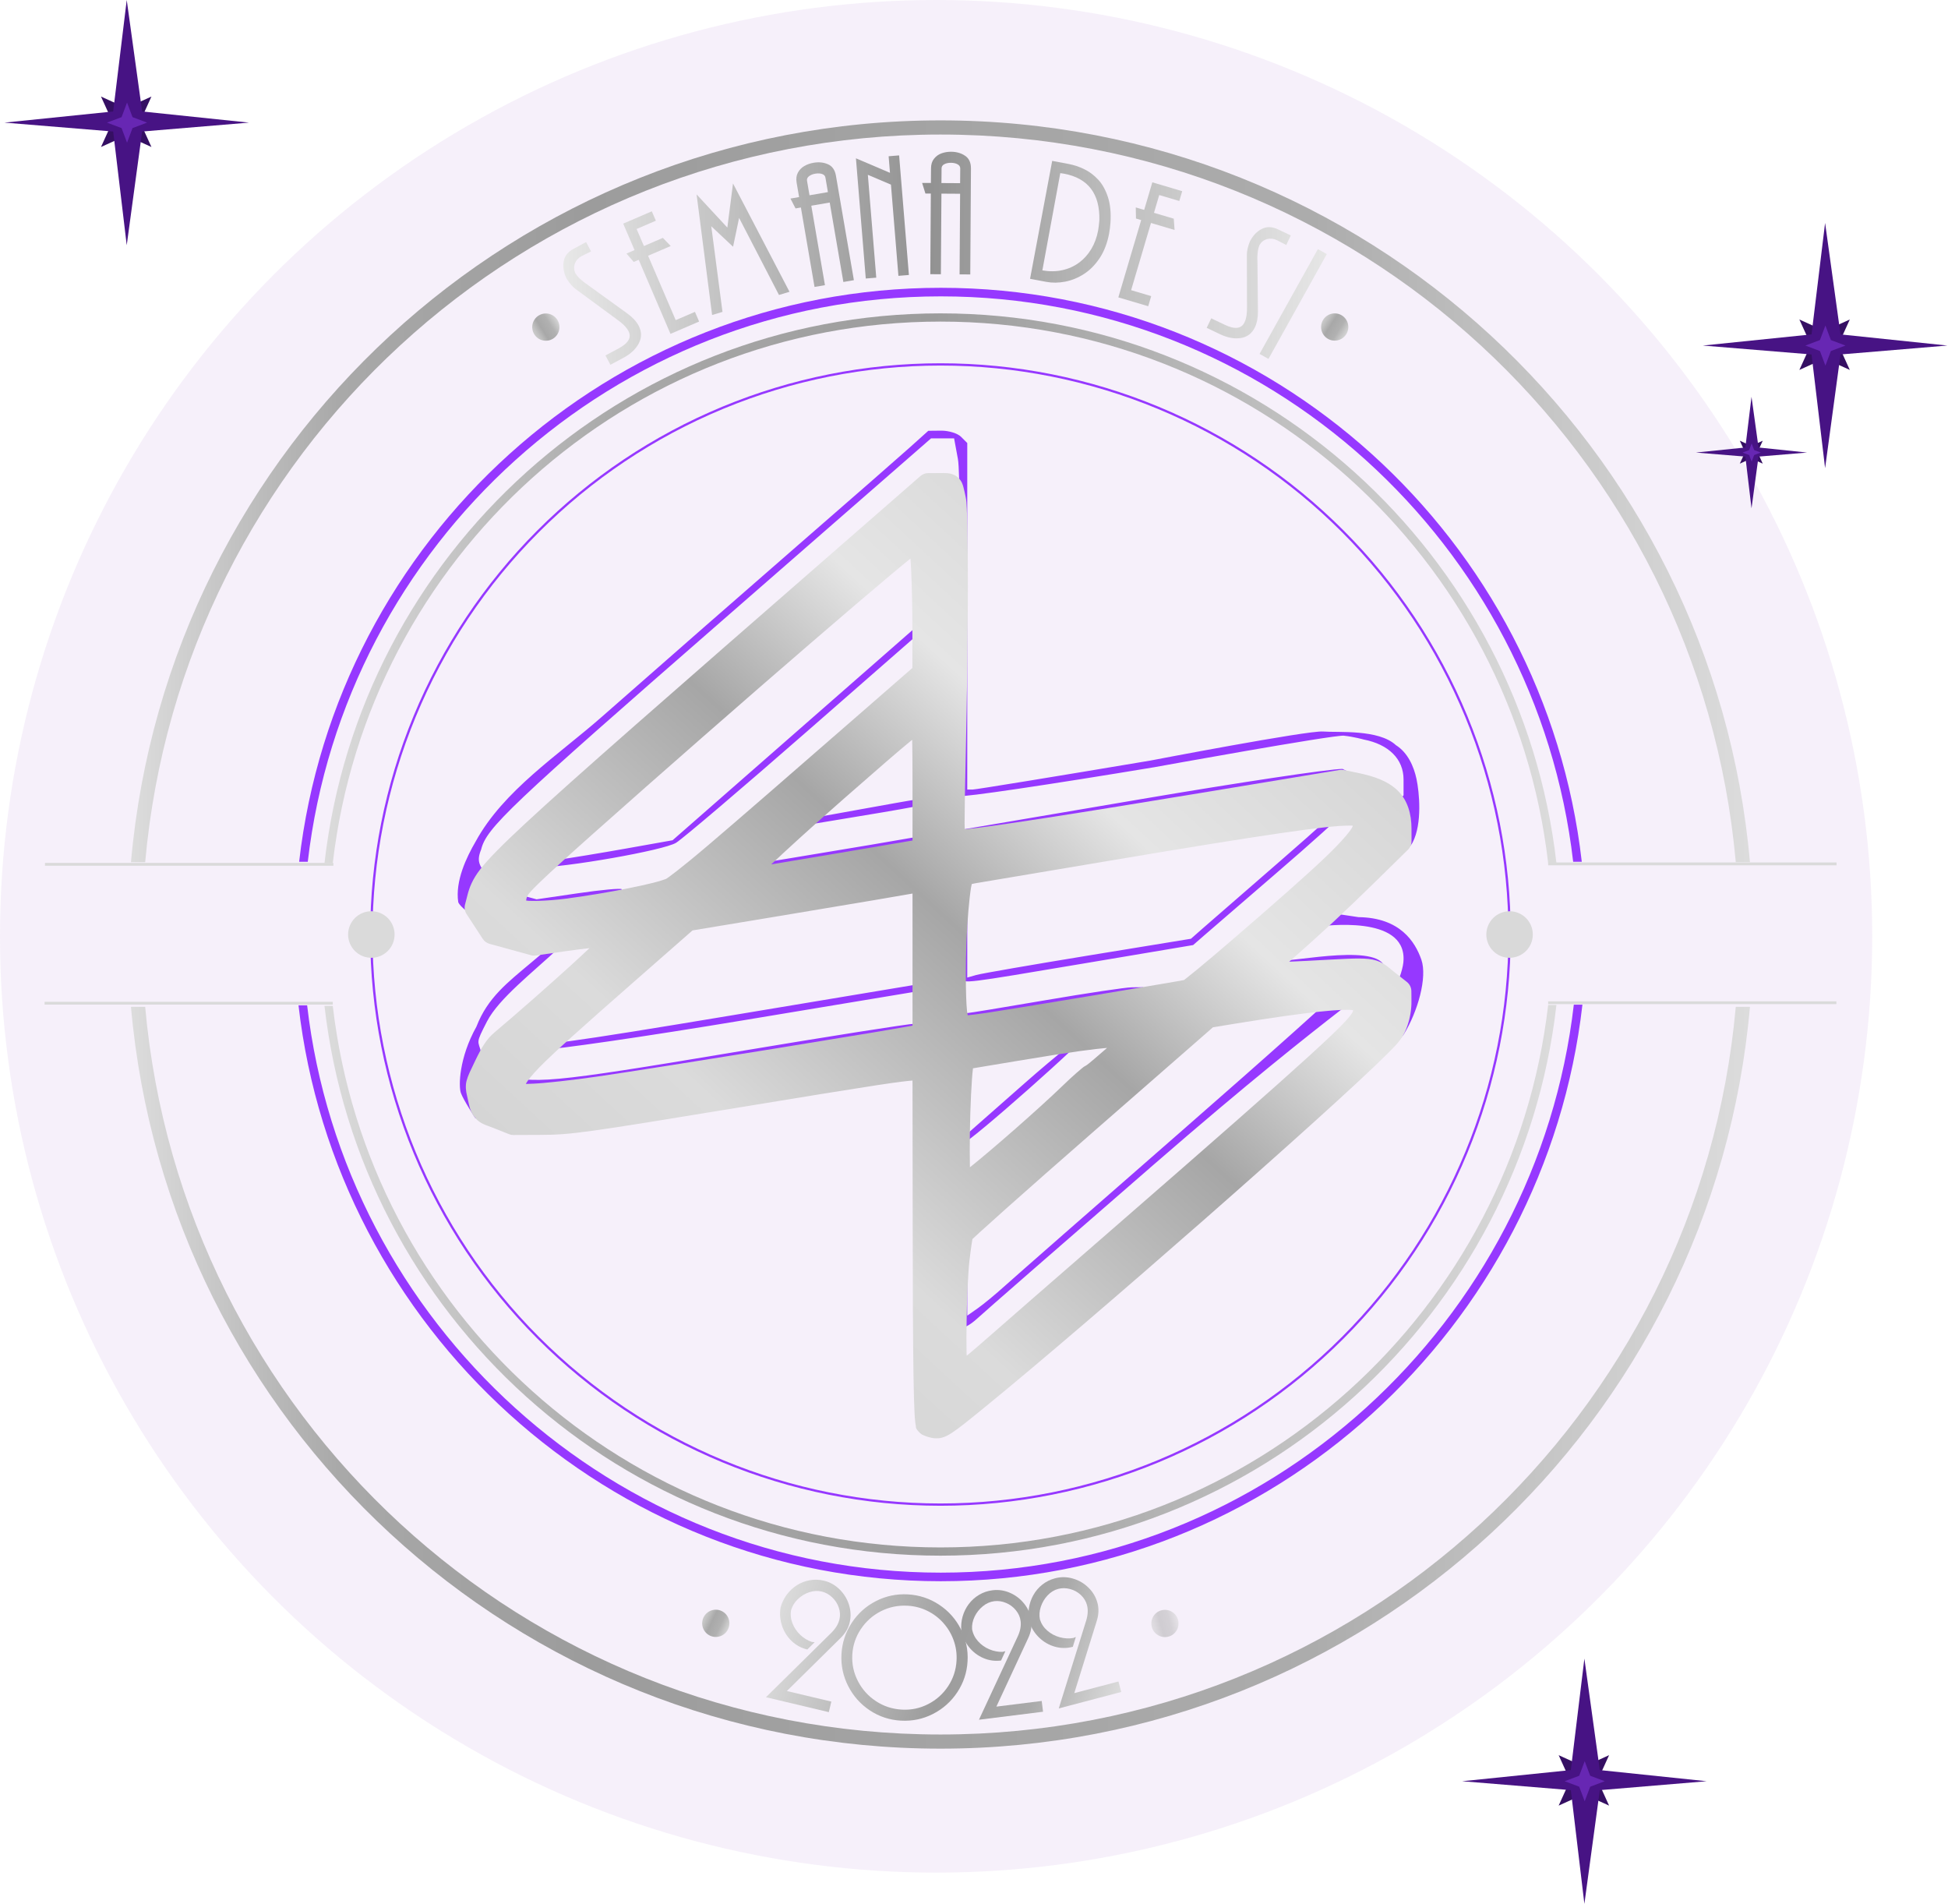 <svg width="437" height="427" viewBox="0 0 437 427" fill="none" xmlns="http://www.w3.org/2000/svg">
<g style="mix-blend-mode:color" filter="url(#filter0_b_189_546)">
<ellipse cx="210" cy="209.999" rx="210" ry="209.999" fill="#8A45C6" fill-opacity="0.08"/>
</g>
<path d="M181.11 369.954C179.742 369.631 178.561 368.989 177.566 368.029C176.571 367.07 175.854 365.924 175.417 364.59C174.985 363.259 174.882 361.903 175.109 360.524C175.388 359.503 175.839 358.563 176.461 357.704C177.089 356.847 177.848 356.131 178.736 355.558C179.631 354.986 180.599 354.608 181.643 354.423C182.687 354.233 183.75 354.266 184.831 354.523C186.157 354.838 187.32 355.481 188.318 356.454C189.322 357.427 190.033 358.581 190.452 359.916C190.873 361.245 190.926 362.573 190.612 363.901C190.31 365.176 189.633 366.331 188.58 367.366L176.52 379.269L186.494 381.638L185.933 384.007L171.831 380.657L186.505 366.196C187.464 365.244 188.067 364.248 188.313 363.207C188.521 362.33 188.471 361.444 188.164 360.549C187.863 359.656 187.363 358.886 186.664 358.238C185.973 357.586 185.195 357.157 184.33 356.952C183.424 356.737 182.489 356.793 181.523 357.119C180.557 357.445 179.707 357.963 178.972 358.671C178.242 359.381 177.743 360.186 177.475 361.086C177.291 362.098 177.391 363.098 177.775 364.085C178.159 365.072 178.744 365.937 179.532 366.68C180.319 367.423 181.191 367.951 182.147 368.265C182.351 368.264 182.549 368.287 182.742 368.333L181.11 369.954Z" fill="url(#paint0_linear_189_546)"/>
<path d="M202.319 383.441C204.417 383.556 206.387 383.141 208.23 382.195C210.073 381.249 211.564 379.91 212.704 378.179C213.844 376.448 214.471 374.533 214.585 372.432C214.671 370.842 214.452 369.325 213.929 367.882C213.406 366.433 212.634 365.138 211.614 363.999C210.599 362.86 209.404 361.954 208.027 361.283C206.651 360.605 205.169 360.223 203.58 360.135C201.458 360.019 199.466 360.433 197.606 361.378C195.751 362.323 194.247 363.667 193.095 365.41C191.942 367.146 191.31 369.059 191.197 371.147C191.084 373.235 191.507 375.206 192.465 377.058C193.422 378.911 194.773 380.408 196.514 381.551C198.262 382.695 200.198 383.324 202.32 383.44L202.319 383.441ZM202.113 385.912C199.571 385.773 197.25 385.011 195.148 383.626C193.053 382.235 191.431 380.418 190.284 378.176C189.137 375.934 188.632 373.547 188.769 371.015C188.907 368.458 189.668 366.122 191.05 364.007C192.433 361.892 194.241 360.261 196.474 359.114C198.713 357.961 201.103 357.454 203.645 357.594C206.198 357.734 208.532 358.5 210.645 359.891C212.759 361.278 214.389 363.098 215.535 365.352C216.688 367.606 217.195 370.011 217.057 372.568C216.92 375.1 216.157 377.418 214.769 379.521C213.381 381.623 211.561 383.251 209.31 384.403C207.065 385.55 204.666 386.053 202.112 385.912L202.113 385.912Z" fill="url(#paint1_linear_189_546)"/>
<path d="M224.569 372.432C223.175 372.606 221.844 372.418 220.577 371.867C219.31 371.317 218.24 370.494 217.364 369.397C216.495 368.3 215.926 367.065 215.658 365.693C215.562 364.639 215.656 363.601 215.94 362.578C216.229 361.554 216.69 360.619 217.322 359.771C217.96 358.922 218.735 358.228 219.648 357.69C220.56 357.147 221.567 356.806 222.669 356.669C224.021 356.5 225.334 356.697 226.608 357.258C227.889 357.82 228.958 358.653 229.816 359.757C230.673 360.856 231.187 362.082 231.357 363.436C231.519 364.736 231.288 366.055 230.663 367.393L223.521 382.767L233.689 381.499L233.991 383.914L219.614 385.708L228.312 367.023C228.878 365.795 229.095 364.651 228.961 363.589C228.85 362.694 228.494 361.881 227.894 361.151C227.3 360.419 226.564 359.872 225.684 359.509C224.809 359.139 223.93 359.01 223.048 359.12C222.125 359.235 221.268 359.615 220.477 360.258C219.686 360.902 219.07 361.685 218.629 362.606C218.193 363.526 218.007 364.455 218.07 365.393C218.251 366.406 218.694 367.308 219.398 368.098C220.102 368.889 220.952 369.494 221.949 369.915C222.945 370.336 223.946 370.526 224.951 370.486C225.142 370.414 225.336 370.366 225.532 370.341L224.569 372.432Z" fill="url(#paint2_linear_189_546)"/>
<path d="M240.669 369.355C239.31 369.712 237.967 369.702 236.639 369.325C235.31 368.947 234.139 368.273 233.127 367.302C232.12 366.33 231.393 365.182 230.945 363.858C230.711 362.825 230.666 361.783 230.811 360.732C230.962 359.679 231.295 358.69 231.809 357.766C232.329 356.84 233.005 356.049 233.839 355.395C234.671 354.735 235.624 354.264 236.698 353.981C238.015 353.634 239.343 353.655 240.68 354.043C242.024 354.428 243.193 355.112 244.19 356.094C245.185 357.069 245.856 358.216 246.203 359.535C246.537 360.803 246.483 362.141 246.04 363.55L240.999 379.738L250.909 377.131L251.529 379.486L237.517 383.172L243.661 363.495C244.06 362.203 244.123 361.04 243.85 360.005C243.621 359.134 243.161 358.375 242.47 357.73C241.785 357.084 240.982 356.639 240.061 356.397C239.145 356.147 238.258 356.135 237.398 356.361C236.499 356.597 235.699 357.087 235.001 357.83C234.303 358.573 233.796 359.431 233.48 360.403C233.164 361.371 233.102 362.316 233.295 363.239C233.609 364.219 234.167 365.054 234.97 365.745C235.772 366.435 236.695 366.922 237.738 367.207C238.781 367.493 239.799 367.548 240.79 367.374C240.969 367.278 241.154 367.204 241.346 367.153L240.669 369.355Z" fill="url(#paint3_linear_189_546)"/>
<path d="M338.646 209.597C338.646 243.508 325.195 276.031 301.252 300.01C277.309 323.989 244.836 337.461 210.975 337.461C177.115 337.461 144.641 323.989 120.699 300.01C96.756 276.031 83.305 243.508 83.305 209.597C83.305 192.805 86.607 176.178 93.023 160.665C99.439 145.152 108.843 131.056 120.698 119.183C132.554 107.31 146.628 97.891 162.118 91.466C177.608 85.04 194.209 81.732 210.975 81.732C227.741 81.732 244.343 85.04 259.833 91.466C275.322 97.891 289.397 107.31 301.252 119.183C313.107 131.056 322.511 145.152 328.927 160.665C335.344 176.178 338.646 192.805 338.646 209.597Z" stroke="#9638FF" stroke-width="0.513" stroke-linecap="square"/>
<path d="M210.98 27C115.764 27 37.579 100.146 29.38 193.377H32.567C40.749 101.872 117.479 30.175 210.98 30.175C304.481 30.175 381.209 101.872 389.392 193.377H392.572C384.374 100.146 306.196 27 210.98 27ZM29.382 225.817C37.583 319.047 115.766 392.193 210.98 392.193C306.194 392.193 384.371 319.047 392.572 225.817H389.392C381.206 317.321 304.479 389.02 210.98 389.02C117.481 389.02 40.752 317.321 32.567 225.817H29.382Z" fill="url(#paint4_linear_189_546)"/>
<path d="M207.265 317.315L205.336 315.181V276.473V237.764H202.552C201.021 237.764 195.646 238.516 190.609 239.436C185.572 240.355 168.08 243.293 151.739 245.964L122.027 250.821L115.861 250.319L109.696 249.817L106.663 250.849C106.663 250.849 103.91 246.634 103.384 245.118C102.858 243.602 102.957 237.281 106.884 230.247C109.389 223.727 113.967 220.273 119.128 215.926L127.145 209.174L117.938 208.55L108.73 207.927L105.766 205.138C105.766 205.138 103.3 203.524 102.801 202.349C102.077 197.603 104.658 192.248 106.694 188.753C112.947 177.291 125.24 169.366 135.038 160.746C148.537 148.873 168.645 131.281 179.724 121.654C190.803 112.027 201.754 102.455 204.058 100.385L208.249 96.619L211.22 96.59C212.854 96.59 214.821 97.193 215.59 97.963L216.988 99.363V138.222V177.081H218.216C218.892 177.081 236.851 174.153 258.124 170.573C258.124 170.573 293.395 163.796 296.802 164.066C300.209 164.335 309.253 163.513 313.142 167.121C315.797 168.792 317.169 171.868 317.775 174.747C318.382 177.625 319.106 184.68 316.898 188.952C315.958 190.774 312.315 193.081 307.69 197.267L299.279 204.879L304.753 205.701C314.121 205.812 317.48 211.278 318.858 215.235C320.236 219.192 318.055 226.905 314.92 231.986C311.785 237.066 214.332 319.446 211.182 319.446C210.086 319.446 208.323 318.486 207.262 317.312L207.265 317.315ZM262.135 267.652C288.892 244.298 311.702 223.606 312.823 221.67C313.945 219.734 314.862 216.825 314.862 215.205C315.14 205.148 297.115 207.702 295.637 207.783L282.82 208.421L290.976 201.275C295.462 197.345 302.672 190.59 306.998 186.263L314.862 178.396V174.822C314.862 170.261 311.546 166.945 305.897 165.858C305.897 165.858 303.713 165.236 301.463 165.005C299.213 164.774 258.934 172.075 258.934 172.075C235.543 175.964 215.934 178.865 215.359 178.522L214.312 177.899L215.034 142.775C215.431 123.457 215.368 105.551 214.896 102.983L214.036 98.316H211.452H208.869L162.325 138.912C114.078 180.993 109.153 185.667 107.934 190.533C106.852 193.228 107.587 194.019 109.079 196.301L110.952 199.164L115.661 200.433L120.37 201.703L129.699 200.337C134.829 199.586 139.235 199.18 139.49 199.435C139.744 199.69 133.49 205.527 125.592 212.406C119.486 218.127 111.907 223.941 109.245 229.104C106.583 234.267 107.249 233.252 107.986 236.189L108.711 239.085L112.71 240.758C118.847 243.326 123.355 242.914 164.556 236.013C185.634 232.484 203.957 229.596 205.273 229.596H207.667V269.077C207.667 290.791 208.017 308.908 208.444 309.336C208.871 309.764 210.181 310.114 211.354 310.114C212.527 310.114 235.379 291.006 262.136 267.652L262.135 267.652ZM215.451 297.683C214.466 296.696 214.591 278.735 215.632 271.504L216.404 266.152L243.996 242.048L271.588 217.944L286.44 215.527C290.433 215.72 310.698 211.261 310.698 217.577C310.698 220.36 301.641 224.041 258.933 261.102C238.746 278.619 220.882 294.195 219.236 295.714C217.589 297.234 215.885 298.12 215.449 297.683H215.451ZM225.463 288.368C227.53 286.497 245.368 270.868 265.102 253.637C284.836 236.405 300.797 222.121 300.571 221.895C300.346 221.669 294.287 222.491 287.11 223.724L274.062 225.966L245.525 250.179L216.988 274.392V284.734V295.076L219.345 293.423C220.642 292.513 223.394 290.239 225.463 288.368ZM215.598 241.85C215.794 233.826 216.319 227.257 216.763 227.25C217.207 227.249 225.173 225.936 234.466 224.344C243.758 222.752 252.518 221.444 253.932 221.438L256.504 221.409L250.787 226.765C247.642 229.711 244.591 231.825 244.006 231.463C243.096 230.9 227.836 233.031 219.61 234.87L216.988 235.456V244.87V254.284L229.855 242.953C236.932 236.721 243.93 231.137 244.24 231.447C244.854 232.062 217.354 256.416 216.044 256.419C215.602 256.42 215.401 249.856 215.598 241.832V241.85ZM115.619 234.187C115.619 231.167 119.121 227.491 136.455 212.318L154.897 196.175L178.078 192.349C190.827 190.245 202.7 188.246 204.463 187.908L207.667 187.294V204.664V222.034L167.177 228.764C144.908 232.466 124.197 235.48 121.153 235.462L115.619 235.433V234.187ZM164.847 227.613L205.336 220.865V208.31V195.754H204.199C199.066 195.754 153.258 204.275 151.829 205.495C150.818 206.359 143.044 212.971 134.552 220.191C126.061 227.409 119.114 233.529 119.114 233.789C119.114 234.984 127.062 233.909 164.847 227.613V227.613ZM215.434 219.482C214.422 218.468 214.554 196.515 215.607 190.568L216.423 185.964L256.03 179.226C277.813 175.52 298.127 172.471 301.17 172.451L304.448 174.112L306.705 174.503C309.611 175.006 302.302 182.062 286.315 195.835C278.624 202.459 271.281 208.798 269.996 209.922L267.658 211.963L243.003 216.112C215.942 220.665 216.541 220.592 215.433 219.482L215.434 219.482ZM244.118 214.316L267.169 210.547L269.751 208.272C271.172 207.021 279.022 200.195 287.198 193.104C295.373 186.013 301.925 180.075 301.759 179.909C301.458 179.606 248.211 188.151 227.766 191.782L216.988 193.696V206.473V219.25L219.027 218.669C220.149 218.348 231.439 216.39 244.118 214.316V214.316ZM116.049 192.862C115.685 191.913 116.357 189.845 117.542 188.266C120.212 184.71 205.237 110.568 206.646 110.568C207.208 110.568 207.667 117.362 207.667 125.665V140.762L181.096 163.997C166.482 176.777 153.243 188.035 151.675 189.016C148.962 190.713 126.811 194.608 119.951 194.594C118.169 194.592 116.413 193.811 116.049 192.862V192.862ZM140.533 190.298L150.884 188.453L178.11 164.609L205.336 140.764V129.751C205.336 123.693 205.111 118.737 204.835 118.737C204.561 118.737 196.515 125.432 186.958 133.615C177.401 141.798 158.226 158.155 144.348 169.963C130.469 181.772 119.114 191.94 119.114 192.559V193.686L124.648 192.914C127.692 192.49 134.841 191.312 140.533 190.298V190.298ZM166.886 186.688C166.886 185.716 204.723 152.299 206.609 151.605L207.667 151.217V165.808V180.399L204.463 181.05C202.7 181.409 194.704 182.769 186.694 184.073C178.683 185.378 170.949 186.712 169.508 187.038C168.066 187.364 166.886 187.208 166.886 186.688V186.688ZM191.843 181.733C198.841 180.46 204.739 179.417 204.951 179.417C205.161 179.417 205.336 175.217 205.336 170.082C205.336 164.947 205.041 160.746 204.679 160.746C204.131 160.746 184.192 177.382 178.579 182.523C176.404 184.514 176.649 184.5 191.843 181.733H191.843Z" fill="#9638FF"/>
<path d="M210.728 106.108L208.233 106.113C207.591 106.114 206.972 106.345 206.487 106.766L189.298 121.755C149.114 156.795 128.618 174.688 117.889 184.644C112.525 189.622 109.598 192.602 107.787 194.908C105.976 197.215 105.301 199.087 104.893 200.656C104.893 200.658 104.893 200.66 104.893 200.661L104.319 202.883C104.226 203.242 104.21 203.618 104.27 203.984C104.33 204.351 104.466 204.701 104.669 205.011L106.483 207.793L108.298 210.575C108.654 211.121 109.197 211.517 109.825 211.69L114.465 212.962L119.11 214.238C119.465 214.336 119.836 214.359 120.2 214.306L126.902 213.332C129.543 212.949 130.564 212.862 132.238 212.655C130.94 213.867 129.771 214.971 128.104 216.483C122.914 221.193 116.353 226.979 110.934 231.555C109.272 232.958 108.21 234.541 106.522 238.073C105.536 240.138 104.999 241.181 104.674 242.375C104.349 243.568 104.549 244.858 104.752 245.682C105.294 247.885 105.312 249.133 106.503 250.607C107.694 252.081 108.992 252.303 110.798 253.023L114.183 254.373C114.5 254.499 114.839 254.564 115.18 254.563L121.085 254.538C128.117 254.508 130.479 254.195 166.48 248.273C181.066 245.874 190.466 244.351 196.462 243.431C201.775 242.616 203.783 242.413 204.706 242.35L204.741 273.375C204.758 289.848 204.814 301.228 204.93 308.58C204.989 312.257 205.062 314.92 205.154 316.745C205.2 317.657 205.249 318.354 205.314 318.917C205.347 319.199 205.381 319.44 205.446 319.726C205.51 320.012 205.241 320.253 206.253 321.265C206.763 321.775 206.962 321.798 207.172 321.899C207.383 321.999 207.566 322.07 207.756 322.137C208.136 322.272 208.537 322.386 208.967 322.478C209.499 322.593 210.398 322.677 211.239 322.463C212.079 322.251 212.773 321.867 213.559 321.353C215.13 320.324 217.228 318.621 221.137 315.439C244.184 296.673 298.143 249.349 311.009 236.572C312.499 235.092 313.429 234.147 314.175 233.133C314.921 232.119 315.379 231.063 315.751 229.966C316.345 228.214 316.651 226.361 316.636 224.564L316.616 222.304C316.613 221.904 316.52 221.51 316.344 221.15C316.168 220.791 315.913 220.476 315.6 220.229L312.618 217.881C311.803 217.239 311.232 216.69 310.332 216.137C309.432 215.583 308.262 215.204 306.995 215.075C304.463 214.817 301.031 215.104 293.148 215.508C291.635 215.586 290.535 215.633 289.213 215.693C296.236 209.537 301.787 204.39 309.165 197.143L315.853 190.572C316.106 190.323 316.307 190.025 316.444 189.698C316.581 189.37 316.651 189.018 316.65 188.662L316.645 185.842C316.635 182.544 315.78 179.536 313.625 177.395C311.47 175.253 308.458 174.138 304.558 173.337L301.475 172.704C301.154 172.637 300.824 172.631 300.502 172.684L271.513 177.492C256.417 179.994 243.765 182.034 234.356 183.488C224.948 184.942 218.622 185.817 216.807 185.953C216.666 185.963 216.563 185.956 216.423 185.963C216.411 185.524 216.39 185.332 216.389 184.668C216.384 181.909 216.47 177.12 216.652 169.133C216.956 155.719 217.115 142.13 217.123 131.541C217.128 126.246 217.093 121.705 217.021 118.295C216.985 116.59 216.942 115.17 216.885 114.062C216.828 112.955 216.811 112.306 216.637 111.505C216.448 110.635 216.325 109.988 216.155 109.357C215.986 108.725 215.788 107.963 215.017 107.194C214.247 106.425 213.168 106.177 212.522 106.127C211.876 106.076 211.38 106.107 210.727 106.107L210.728 106.108ZM204.245 125.277C204.306 126.223 204.373 127.094 204.425 128.322C204.58 132.006 204.682 136.754 204.682 141.465V149.809L194.424 158.753C176.404 174.464 165.535 183.902 158.932 189.516C152.329 195.129 149.652 197.014 149.432 197.12C149.296 197.185 148.105 197.598 146.587 197.982C145.069 198.365 143.115 198.799 140.94 199.234C136.592 200.104 131.345 200.988 126.713 201.587C126.711 201.587 126.71 201.587 126.708 201.587C126.706 201.587 126.704 201.587 126.703 201.587C124.796 201.833 122.619 201.995 120.856 202.045C119.975 202.07 119.195 202.067 118.629 202.04C118.11 202.015 117.787 201.914 118.05 202.015C118.042 201.918 118.019 201.531 118.381 200.821C118.722 200.151 120.821 197.877 132.739 187.269C148.67 173.089 167.162 156.925 181.787 144.314C189.1 138.008 195.446 132.591 200.018 128.759C201.802 127.264 203.056 126.242 204.244 125.276L204.245 125.277ZM204.634 165.933C204.679 168.125 204.707 170.841 204.707 176.027V188.512C203.407 188.736 195.762 190.035 186.116 191.674C181.1 192.526 176.492 193.298 173.013 193.866C176.307 190.756 181.185 186.256 189.594 178.881C197.145 172.261 201.637 168.365 204.308 166.182C204.468 166.051 204.486 166.052 204.634 165.933V165.933ZM302.429 185.175H303.45C303.435 185.239 303.409 185.426 303.406 185.433C303.145 186.059 301.45 188.339 297.263 192.321C293.077 196.304 286.454 202.152 276.319 210.886C273.376 213.422 270.62 215.748 268.566 217.438C267.539 218.283 266.685 218.973 266.09 219.435C265.868 219.608 265.73 219.71 265.594 219.81C265.346 219.856 264.882 219.945 263.896 220.117C262.667 220.332 260.992 220.615 259.018 220.95C255.07 221.621 249.919 222.486 244.688 223.357C234.226 225.099 223.31 226.886 221.341 227.166C218.813 227.526 217.73 227.656 217.1 227.707C217.044 227.423 216.987 227.23 216.935 226.728C216.767 225.123 216.675 222.482 216.662 218.666C216.647 213.773 216.888 208.398 217.246 204.198C217.425 202.098 217.636 200.281 217.844 199.02C217.9 198.68 217.948 198.516 218 198.269C218.298 198.205 218.574 198.141 218.919 198.084C220.235 197.868 233.763 195.593 249.139 193.003C284.183 187.101 297.8 185.175 302.429 185.175V185.175ZM204.707 200.408V214.71V230.03C203.548 230.249 200.534 230.785 195.421 231.638C189.601 232.609 182.005 233.857 174.078 235.141C158.224 237.708 141.015 240.433 134.057 241.444C128.404 242.266 122.139 242.949 119.665 243.047L117.996 243.11C118.028 243.05 117.996 243.034 118.035 242.964C118.413 242.29 119.281 241.16 120.944 239.452C124.271 236.036 130.67 230.326 142.326 220.103L155.352 208.679L178.689 204.802C191.619 202.653 202.551 200.809 204.706 200.408H204.707ZM303.543 226.562C303.52 226.674 303.44 226.992 303.484 226.908C302.283 229.215 296.352 234.981 249.557 275.66C236.568 286.952 223.772 298.096 221.064 300.48C219.745 301.641 218.424 302.773 217.377 303.646C217.087 303.888 217.126 303.851 216.862 304.06C216.852 303.753 216.834 303.546 216.828 303.198C216.792 301.282 216.799 298.803 216.843 296.213C216.928 291.031 217.18 285.292 217.47 282.821C217.635 281.415 217.812 280.052 217.966 279.017C218.034 278.559 218.094 278.202 218.146 277.906C218.149 277.904 218.149 277.904 218.151 277.901C218.51 277.559 219.065 277.045 219.771 276.401C221.184 275.111 223.224 273.277 225.734 271.042C230.754 266.573 237.648 260.5 245.2 253.905L272.107 230.405L277.171 229.577C294.184 226.798 301.55 226.233 303.543 226.562L303.543 226.562ZM248.356 235.024C246.439 236.674 244.119 238.725 243.633 238.979C243.047 239.286 242.904 239.449 242.568 239.72C242.232 239.991 241.849 240.321 241.42 240.699C240.562 241.454 239.531 242.407 238.502 243.402C232.946 248.774 222.251 258.101 217.586 261.806C217.542 259.68 217.531 257.032 217.572 254.187C217.657 248.291 217.963 241.9 218.272 239.603L228.297 237.932C242.076 235.636 245.164 235.33 248.356 235.024H248.356ZM218.292 239.242L218.287 239.286C218.287 239.281 218.286 239.257 218.287 239.252C218.288 239.249 218.29 239.245 218.292 239.242V239.242Z" fill="url(#paint5_linear_189_546)"/>
<path d="M210.979 70.281C139.572 70.281 80.726 124.192 72.792 193.581H74.653C82.572 125.197 140.57 72.127 210.979 72.127C281.387 72.127 339.386 125.197 347.305 193.581H349.16C341.226 124.192 282.386 70.281 210.979 70.281ZM72.792 225.611C80.728 294.999 139.574 348.911 210.979 348.911C282.384 348.911 341.224 294.783 349.16 225.395H347.305C339.383 293.777 281.385 347.064 210.979 347.064C140.572 347.064 82.574 293.994 74.653 225.611H72.792Z" fill="url(#paint6_linear_189_546)"/>
<path d="M411.961 224.896H347.305" stroke="#DADADA" stroke-width="0.622"/>
<path d="M412 193.756H347.305" stroke="#DADADA" stroke-width="0.637"/>
<path d="M88.519 209.597C88.519 210.982 87.97 212.31 86.992 213.29C86.014 214.269 84.688 214.819 83.305 214.819C81.922 214.819 80.596 214.269 79.618 213.29C78.64 212.31 78.091 210.982 78.091 209.597C78.091 208.911 78.226 208.232 78.488 207.599C78.75 206.965 79.134 206.389 79.618 205.905C80.102 205.42 80.677 205.035 81.31 204.773C81.942 204.51 82.62 204.375 83.305 204.375C83.99 204.375 84.668 204.51 85.3 204.773C85.933 205.035 86.508 205.42 86.992 205.905C87.476 206.389 87.86 206.965 88.122 207.599C88.384 208.232 88.519 208.911 88.519 209.597V209.597Z" fill="#DADADA"/>
<path d="M343.86 209.597C343.86 210.283 343.725 210.962 343.463 211.596C343.201 212.229 342.817 212.805 342.333 213.29C341.849 213.775 341.274 214.159 340.641 214.422C340.009 214.684 339.331 214.819 338.646 214.819C337.263 214.819 335.937 214.269 334.959 213.29C333.981 212.31 333.432 210.982 333.432 209.597C333.432 208.911 333.567 208.232 333.829 207.599C334.091 206.965 334.475 206.389 334.959 205.905C335.443 205.42 336.018 205.035 336.65 204.773C337.283 204.51 337.961 204.375 338.646 204.375C339.331 204.375 340.009 204.51 340.641 204.773C341.274 205.035 341.849 205.42 342.333 205.905C342.817 206.389 343.201 206.965 343.463 207.599C343.725 208.232 343.86 208.911 343.86 209.597V209.597Z" fill="#D9D9D9"/>
<path d="M74.656 225H10" stroke="#DADADA" stroke-width="0.622"/>
<path d="M74.785 193.857H10.09" stroke="#DADADA" stroke-width="0.637"/>
<path d="M211.051 64.549C136.707 64.549 75.367 121.038 67.107 193.283H69.044C77.289 122.085 137.746 66.47 211.051 66.47C284.357 66.47 344.67 122.085 352.914 193.283H354.846C346.586 121.038 285.396 64.549 211.051 64.549ZM66.963 225.476C75.225 297.719 136.709 354.643 211.051 354.643C285.394 354.643 346.728 297.575 354.99 225.332H353.058C344.811 296.527 284.355 352.72 211.051 352.72C137.748 352.72 77.148 296.672 68.9 225.476H66.963Z" fill="#9638FF"/>
<path d="M131.441 63.596L140.692 70.285C141.885 71.144 142.738 72.055 143.252 73.018C143.969 74.362 143.991 75.685 143.316 76.986C142.642 78.287 141.484 79.377 139.844 80.255L136.935 81.812L135.822 79.726L138.792 78.136C141.003 76.953 141.731 75.652 140.975 74.236C140.514 73.371 139.62 72.482 138.293 71.569L129.133 64.831C128.436 64.317 127.762 63.538 127.113 62.495C126.462 61.188 126.237 59.918 126.439 58.684C126.64 57.451 127.391 56.486 128.692 55.789L131.477 54.299L132.594 56.393L130.498 57.426C129.767 57.816 129.261 58.362 128.98 59.062C128.704 59.759 128.728 60.491 129.051 61.259C129.283 61.644 129.57 62.004 129.913 62.337C130.254 62.664 130.594 62.962 130.936 63.23C131.282 63.495 131.45 63.617 131.439 63.596H131.441Z" fill="url(#paint7_linear_189_546)"/>
<path d="M144.452 55.182L148.703 53.352L150.459 55.18L145.388 57.363L151.584 71.802L155.899 69.945L156.832 72.118L150.411 74.882L143.282 58.269L142.165 58.75L140.538 56.867L142.347 56.088L139.801 50.157L146.222 47.393L147.127 49.501L142.811 51.359L144.452 55.182Z" fill="url(#paint8_linear_189_546)"/>
<path d="M163.166 51.044L164.438 41.152L177.111 65.445L174.748 66.154L165.804 48.872L164.45 55.341L159.561 50.743L162.077 69.951L159.747 70.649L156.268 43.601L163.166 51.044Z" fill="url(#paint9_linear_189_546)"/>
<path d="M181.04 40.543L181.599 43.798L185.728 43.086L185.169 39.831C185.101 39.434 184.847 39.164 184.408 39.02C183.969 38.877 183.469 38.853 182.905 38.95C182.325 39.05 181.851 39.241 181.486 39.523C181.12 39.806 180.972 40.145 181.04 40.543V40.543ZM185.062 63.957L182.726 64.359L179.665 46.54L178.466 46.746L177.323 44.534L179.263 44.2L178.704 40.945C178.558 40.093 178.655 39.351 178.996 38.717C179.337 38.084 179.82 37.589 180.445 37.232C181.076 36.874 181.756 36.633 182.486 36.507C183.687 36.3 184.771 36.412 185.739 36.844C186.712 37.269 187.309 38.129 187.531 39.424L191.554 62.838L189.192 63.245L186.131 45.426L182.001 46.137L185.062 63.957Z" fill="url(#paint10_linear_189_546)"/>
<path d="M196.574 62.275L194.22 62.468L192.014 35.506L199.652 38.764L199.348 35.045L201.702 34.852L203.897 61.673L201.543 61.867L199.869 41.41L194.686 39.207L196.574 62.275Z" fill="url(#paint11_linear_189_546)"/>
<path d="M211.225 37.752L211.196 41.055L215.385 41.081L215.414 37.779C215.414 37.376 215.212 37.065 214.808 36.846C214.401 36.627 213.912 36.516 213.341 36.513C212.752 36.509 212.252 36.613 211.843 36.827C211.433 37.04 211.227 37.349 211.225 37.752V37.752ZM211.07 61.51L208.699 61.495L208.816 43.414L207.6 43.406L206.863 41.027L208.832 41.038L208.861 37.736C208.861 36.871 209.087 36.157 209.54 35.594C209.987 35.03 210.549 34.628 211.227 34.387C211.911 34.147 212.623 34.029 213.364 34.033C214.582 34.041 215.63 34.343 216.507 34.939C217.389 35.529 217.826 36.48 217.818 37.794L217.663 61.552L215.266 61.537L215.383 43.456L211.193 43.43L211.07 61.51Z" fill="url(#paint12_linear_189_546)"/>
<path d="M233.835 60.643C235.432 60.92 236.924 60.904 238.312 60.595C239.705 60.286 240.952 59.728 242.053 58.919C243.155 58.104 244.073 57.086 244.807 55.863C245.542 54.634 246.054 53.251 246.342 51.713C246.449 51.139 246.542 50.378 246.62 49.429C246.772 43.468 244.123 39.974 238.672 38.949C238.586 38.933 238.453 38.914 238.273 38.891C238.094 38.869 237.955 38.849 237.857 38.831L233.835 60.643ZM236.041 36.082L239.669 36.765C240.901 36.997 242.088 37.39 243.23 37.944C244.378 38.498 245.421 39.28 246.359 40.288C247.297 41.297 248.027 42.608 248.549 44.222C249.072 45.83 249.261 47.734 249.115 49.935C249.062 50.751 248.959 51.572 248.804 52.399C248.406 54.517 247.709 56.335 246.712 57.853C245.715 59.37 244.538 60.566 243.182 61.44C241.831 62.315 240.417 62.892 238.94 63.173C237.464 63.454 236.052 63.467 234.705 63.214L231.077 62.531L236.041 36.082Z" fill="url(#paint13_linear_189_546)"/>
<path d="M258.876 47.733L263.314 49.048L263.495 51.578L258.202 50.009L253.748 65.079L258.252 66.414L257.582 68.682L250.881 66.696L256.005 49.358L254.839 49.012L254.789 46.522L256.676 47.081L258.506 40.891L265.208 42.877L264.557 45.078L260.053 43.743L258.876 47.733Z" fill="url(#paint14_linear_189_546)"/>
<path d="M282.086 58.293L282.198 69.721C282.217 71.191 281.991 72.419 281.519 73.405C280.863 74.781 279.813 75.583 278.367 75.811C276.921 76.04 275.359 75.753 273.68 74.951L270.703 73.529L271.72 71.394L274.759 72.846C277.023 73.927 278.5 73.743 279.19 72.293C279.611 71.407 279.795 70.159 279.742 68.548L279.713 57.166C279.712 56.298 279.938 55.293 280.392 54.151C281.056 52.851 281.944 51.916 283.055 51.347C284.166 50.777 285.387 50.811 286.719 51.447L289.569 52.808L288.549 54.951L286.475 53.873C285.727 53.516 284.989 53.432 284.259 53.62C283.535 53.812 282.961 54.265 282.536 54.981C282.364 55.397 282.246 55.842 282.182 56.316C282.119 56.785 282.082 57.236 282.07 57.67C282.07 58.106 282.07 58.314 282.07 58.293H282.086Z" fill="url(#paint15_linear_189_546)"/>
<path d="M284.561 80.494L282.56 79.376L295.645 55.871L297.647 56.989L284.561 80.494Z" fill="url(#paint16_linear_189_546)"/>
<path d="M125.031 71.735C125.463 72.421 125.605 73.25 125.426 74.041C125.248 74.832 124.762 75.519 124.078 75.952C123.393 76.385 122.565 76.527 121.775 76.348C120.986 76.169 120.299 75.683 119.867 74.998C119.653 74.658 119.508 74.28 119.44 73.884C119.372 73.488 119.383 73.083 119.472 72.692C119.56 72.3 119.725 71.93 119.956 71.602C120.187 71.274 120.481 70.995 120.82 70.781C121.159 70.567 121.537 70.421 121.932 70.353C122.327 70.285 122.732 70.296 123.123 70.385C123.514 70.473 123.883 70.638 124.211 70.87C124.538 71.101 124.817 71.395 125.031 71.735V71.735Z" fill="url(#paint17_linear_189_546)"/>
<path d="M301.995 74.983C301.78 75.322 301.5 75.615 301.172 75.846C300.844 76.076 300.474 76.24 300.082 76.327C299.691 76.415 299.287 76.424 298.892 76.355C298.497 76.285 298.119 76.139 297.781 75.923C297.443 75.708 297.15 75.428 296.92 75.099C296.69 74.771 296.526 74.4 296.439 74.008C296.352 73.616 296.342 73.211 296.412 72.816C296.481 72.42 296.627 72.042 296.842 71.703C297.057 71.364 297.337 71.071 297.665 70.841C297.993 70.61 298.363 70.446 298.755 70.359C299.146 70.272 299.55 70.263 299.945 70.332C300.34 70.401 300.718 70.548 301.056 70.763C301.394 70.978 301.687 71.258 301.917 71.587C302.147 71.915 302.311 72.286 302.398 72.678C302.485 73.07 302.495 73.475 302.425 73.871C302.356 74.266 302.21 74.644 301.995 74.983V74.983Z" fill="url(#paint18_linear_189_546)"/>
<path d="M163.326 365.408C163.153 365.77 162.91 366.094 162.612 366.362C162.313 366.63 161.965 366.837 161.587 366.97C161.209 367.103 160.808 367.161 160.408 367.139C160.008 367.117 159.616 367.017 159.254 366.843C158.893 366.669 158.569 366.426 158.301 366.127C158.034 365.829 157.827 365.48 157.694 365.101C157.561 364.722 157.504 364.321 157.526 363.92C157.547 363.519 157.648 363.127 157.821 362.765C157.994 362.403 158.237 362.078 158.536 361.81C158.834 361.542 159.182 361.336 159.56 361.202C159.939 361.069 160.339 361.012 160.739 361.034C161.14 361.055 161.532 361.156 161.893 361.329C162.255 361.503 162.579 361.746 162.846 362.045C163.114 362.344 163.32 362.693 163.453 363.071C163.586 363.45 163.644 363.851 163.622 364.252C163.6 364.653 163.5 365.046 163.326 365.408V365.408Z" fill="url(#paint19_linear_189_546)"/>
<path opacity="0.491" d="M264.275 363.3C264.382 363.687 264.412 364.091 264.363 364.49C264.314 364.888 264.187 365.273 263.99 365.622C263.792 365.972 263.528 366.279 263.212 366.526C262.896 366.773 262.534 366.955 262.148 367.063C261.762 367.17 261.358 367.2 260.96 367.151C260.562 367.102 260.178 366.975 259.829 366.777C259.48 366.579 259.174 366.314 258.927 365.998C258.68 365.682 258.498 365.32 258.391 364.933C258.284 364.546 258.254 364.141 258.303 363.743C258.352 363.345 258.479 362.96 258.676 362.61C258.874 362.261 259.138 361.954 259.454 361.707C259.77 361.46 260.132 361.277 260.518 361.17C260.904 361.063 261.308 361.033 261.706 361.082C262.104 361.131 262.488 361.258 262.837 361.456C263.186 361.653 263.492 361.918 263.739 362.235C263.986 362.551 264.168 362.913 264.275 363.3V363.3Z" fill="url(#paint20_linear_189_546)"/>
<path d="M360.971 404.969L355.314 402.399L349.657 404.969L352.227 399.312L349.657 393.656L355.314 396.226L360.971 393.656L358.4 399.312L360.971 404.969Z" fill="#350F63"/>
<path d="M355.429 427L352.389 401.5L328 399.5L352.389 397L355.429 372L358.889 397L382.857 399.5L358.889 401.5L355.429 427Z" fill="#471384"/>
<path d="M355.5 404L354.272 400.728L351 399.5L354.272 398.272L355.5 395L356.728 398.272L360 399.5L356.728 400.728L355.5 404Z" fill="#893DE3" fill-opacity="0.5"/>
<path d="M414.971 82.969L409.314 80.399L403.657 82.969L406.227 77.312L403.657 71.656L409.314 74.226L414.971 71.656L412.4 77.312L414.971 82.969Z" fill="#350F63"/>
<path d="M409.429 105L406.389 79.5L382 77.5L406.389 75L409.429 50L412.889 75L436.857 77.5L412.889 79.5L409.429 105Z" fill="#471384"/>
<path d="M409.5 82L408.272 78.728L405 77.5L408.272 76.272L409.5 73L410.728 76.272L414 77.5L410.728 78.728L409.5 82Z" fill="#893DE3" fill-opacity="0.5"/>
<path d="M395.44 103.987L392.869 102.819L390.298 103.987L391.466 101.416L390.298 98.845L392.869 100.013L395.44 98.845L394.272 101.416L395.44 103.987Z" fill="#350F63"/>
<path d="M392.922 114L391.54 102.409L380.454 101.5L391.54 100.364L392.922 89L394.494 100.364L405.389 101.5L394.494 102.409L392.922 114Z" fill="#471384"/>
<path d="M392.954 103.546L392.396 102.059L390.908 101.501L392.396 100.943L392.954 99.455L393.512 100.943L394.999 101.501L393.512 102.059L392.954 103.546Z" fill="#893DE3" fill-opacity="0.5"/>
<path d="M33.971 32.969L28.314 30.399L22.657 32.969L25.227 27.312L22.657 21.656L28.314 24.226L33.971 21.656L31.4 27.312L33.971 32.969Z" fill="#350F63"/>
<path d="M28.429 55L25.389 29.5L1 27.5L25.389 25L28.429 0L31.889 25L55.857 27.5L31.889 29.5L28.429 55Z" fill="#471384"/>
<path d="M28.5 32L27.272 28.728L24 27.5L27.272 26.272L28.5 23L29.728 26.272L33 27.5L29.728 28.728L28.5 32Z" fill="#893DE3" fill-opacity="0.5"/>
<defs>
<filter id="filter0_b_189_546" x="-77298.7" y="-77298.7" width="155017" height="155017" filterUnits="userSpaceOnUse" color-interpolation-filters="sRGB">
<feFlood flood-opacity="0" result="BackgroundImageFix"/>
<feGaussianBlur in="BackgroundImage" stdDeviation="38649.3"/>
<feComposite in2="SourceAlpha" operator="in" result="effect1_backgroundBlur_189_546"/>
<feBlend mode="normal" in="SourceGraphic" in2="effect1_backgroundBlur_189_546" result="shape"/>
</filter>
<linearGradient id="paint0_linear_189_546" x1="251.468" y1="379.766" x2="175.782" y2="356.52" gradientUnits="userSpaceOnUse">
<stop stop-color="#DCDCDC"/>
<stop offset="0.237" stop-color="#A9A9A9"/>
<stop offset="0.494" stop-color="#9C9C9C"/>
<stop offset="0.621" stop-color="#ACACAC"/>
<stop offset="1" stop-color="#DCDCDC"/>
</linearGradient>
<linearGradient id="paint1_linear_189_546" x1="251.453" y1="379.757" x2="175.777" y2="356.515" gradientUnits="userSpaceOnUse">
<stop stop-color="#DCDCDC"/>
<stop offset="0.237" stop-color="#A9A9A9"/>
<stop offset="0.494" stop-color="#9C9C9C"/>
<stop offset="0.621" stop-color="#ACACAC"/>
<stop offset="1" stop-color="#DCDCDC"/>
</linearGradient>
<linearGradient id="paint2_linear_189_546" x1="251.451" y1="379.752" x2="175.77" y2="356.508" gradientUnits="userSpaceOnUse">
<stop stop-color="#DCDCDC"/>
<stop offset="0.237" stop-color="#A9A9A9"/>
<stop offset="0.494" stop-color="#9C9C9C"/>
<stop offset="0.621" stop-color="#ACACAC"/>
<stop offset="1" stop-color="#DCDCDC"/>
</linearGradient>
<linearGradient id="paint3_linear_189_546" x1="251.448" y1="379.744" x2="175.769" y2="356.502" gradientUnits="userSpaceOnUse">
<stop stop-color="#DCDCDC"/>
<stop offset="0.237" stop-color="#A9A9A9"/>
<stop offset="0.494" stop-color="#9C9C9C"/>
<stop offset="0.621" stop-color="#ACACAC"/>
<stop offset="1" stop-color="#DCDCDC"/>
</linearGradient>
<linearGradient id="paint4_linear_189_546" x1="29.798" y1="209.596" x2="392.16" y2="209.596" gradientUnits="userSpaceOnUse">
<stop stop-color="#DCDCDC"/>
<stop offset="0.127" stop-color="#A9A9A9"/>
<stop offset="0.279" stop-color="#9C9C9C"/>
<stop offset="0.731" stop-color="#ACACAC"/>
<stop offset="1" stop-color="#DCDCDC"/>
</linearGradient>
<linearGradient id="paint5_linear_189_546" x1="136.892" y1="297.068" x2="299.03" y2="121.685" gradientUnits="userSpaceOnUse">
<stop stop-color="#D3D3D3"/>
<stop offset="0.22" stop-color="#DBDBDB"/>
<stop offset="0.495" stop-color="#A6A6A6"/>
<stop offset="0.671" stop-color="#E5E5E5"/>
<stop offset="1" stop-color="#CDCDCD"/>
</linearGradient>
<linearGradient id="paint6_linear_189_546" x1="71.872" y1="209.595" x2="350.083" y2="209.595" gradientUnits="userSpaceOnUse">
<stop stop-color="#DCDCDC"/>
<stop offset="0.237" stop-color="#A9A9A9"/>
<stop offset="0.494" stop-color="#9C9C9C"/>
<stop offset="0.621" stop-color="#ACACAC"/>
<stop offset="1" stop-color="#DCDCDC"/>
</linearGradient>
<linearGradient id="paint7_linear_189_546" x1="124.303" y1="57.902" x2="297.647" y2="57.902" gradientUnits="userSpaceOnUse">
<stop stop-color="#EAEAEA"/>
<stop offset="0.237" stop-color="#BFBFBF"/>
<stop offset="0.484" stop-color="#919191"/>
<stop offset="0.748" stop-color="#C1C1C1"/>
<stop offset="1" stop-color="#E6E6E6"/>
</linearGradient>
<linearGradient id="paint8_linear_189_546" x1="124.303" y1="57.903" x2="297.647" y2="57.903" gradientUnits="userSpaceOnUse">
<stop stop-color="#EAEAEA"/>
<stop offset="0.237" stop-color="#BFBFBF"/>
<stop offset="0.484" stop-color="#919191"/>
<stop offset="0.748" stop-color="#C1C1C1"/>
<stop offset="1" stop-color="#E6E6E6"/>
</linearGradient>
<linearGradient id="paint9_linear_189_546" x1="124.302" y1="57.903" x2="297.649" y2="57.903" gradientUnits="userSpaceOnUse">
<stop stop-color="#EAEAEA"/>
<stop offset="0.237" stop-color="#BFBFBF"/>
<stop offset="0.484" stop-color="#919191"/>
<stop offset="0.748" stop-color="#C1C1C1"/>
<stop offset="1" stop-color="#E6E6E6"/>
</linearGradient>
<linearGradient id="paint10_linear_189_546" x1="124.303" y1="57.903" x2="297.648" y2="57.903" gradientUnits="userSpaceOnUse">
<stop stop-color="#EAEAEA"/>
<stop offset="0.237" stop-color="#BFBFBF"/>
<stop offset="0.484" stop-color="#919191"/>
<stop offset="0.748" stop-color="#C1C1C1"/>
<stop offset="1" stop-color="#E6E6E6"/>
</linearGradient>
<linearGradient id="paint11_linear_189_546" x1="124.305" y1="57.902" x2="297.646" y2="57.902" gradientUnits="userSpaceOnUse">
<stop stop-color="#EAEAEA"/>
<stop offset="0.237" stop-color="#BFBFBF"/>
<stop offset="0.484" stop-color="#919191"/>
<stop offset="0.748" stop-color="#C1C1C1"/>
<stop offset="1" stop-color="#E6E6E6"/>
</linearGradient>
<linearGradient id="paint12_linear_189_546" x1="124.303" y1="57.902" x2="297.648" y2="57.902" gradientUnits="userSpaceOnUse">
<stop stop-color="#EAEAEA"/>
<stop offset="0.237" stop-color="#BFBFBF"/>
<stop offset="0.484" stop-color="#919191"/>
<stop offset="0.748" stop-color="#C1C1C1"/>
<stop offset="1" stop-color="#E6E6E6"/>
</linearGradient>
<linearGradient id="paint13_linear_189_546" x1="124.303" y1="57.903" x2="297.647" y2="57.903" gradientUnits="userSpaceOnUse">
<stop stop-color="#EAEAEA"/>
<stop offset="0.237" stop-color="#BFBFBF"/>
<stop offset="0.484" stop-color="#919191"/>
<stop offset="0.748" stop-color="#C1C1C1"/>
<stop offset="1" stop-color="#E6E6E6"/>
</linearGradient>
<linearGradient id="paint14_linear_189_546" x1="124.303" y1="57.903" x2="297.647" y2="57.903" gradientUnits="userSpaceOnUse">
<stop stop-color="#EAEAEA"/>
<stop offset="0.237" stop-color="#BFBFBF"/>
<stop offset="0.484" stop-color="#919191"/>
<stop offset="0.748" stop-color="#C1C1C1"/>
<stop offset="1" stop-color="#E6E6E6"/>
</linearGradient>
<linearGradient id="paint15_linear_189_546" x1="124.303" y1="57.902" x2="297.647" y2="57.902" gradientUnits="userSpaceOnUse">
<stop stop-color="#EAEAEA"/>
<stop offset="0.237" stop-color="#BFBFBF"/>
<stop offset="0.484" stop-color="#919191"/>
<stop offset="0.748" stop-color="#C1C1C1"/>
<stop offset="1" stop-color="#E6E6E6"/>
</linearGradient>
<linearGradient id="paint16_linear_189_546" x1="124.302" y1="57.902" x2="297.647" y2="57.902" gradientUnits="userSpaceOnUse">
<stop stop-color="#EAEAEA"/>
<stop offset="0.237" stop-color="#BFBFBF"/>
<stop offset="0.484" stop-color="#919191"/>
<stop offset="0.748" stop-color="#C1C1C1"/>
<stop offset="1" stop-color="#E6E6E6"/>
</linearGradient>
<linearGradient id="paint17_linear_189_546" x1="119.867" y1="74.998" x2="125.035" y2="71.742" gradientUnits="userSpaceOnUse">
<stop stop-color="#CBCBCB"/>
<stop offset="0.127" stop-color="#C0C0C0"/>
<stop offset="0.345" stop-color="#A8A8A8"/>
<stop offset="0.683" stop-color="#B1B1B1"/>
<stop offset="1" stop-color="#D4D4D4"/>
</linearGradient>
<linearGradient id="paint18_linear_189_546" x1="296.843" y1="71.704" x2="302" y2="74.976" gradientUnits="userSpaceOnUse">
<stop stop-color="#CBCBCB"/>
<stop offset="0.127" stop-color="#C0C0C0"/>
<stop offset="0.345" stop-color="#A8A8A8"/>
<stop offset="0.683" stop-color="#B1B1B1"/>
<stop offset="1" stop-color="#D4D4D4"/>
</linearGradient>
<linearGradient id="paint19_linear_189_546" x1="157.821" y1="362.765" x2="163.329" y2="365.401" gradientUnits="userSpaceOnUse">
<stop stop-color="#CBCBCB"/>
<stop offset="0.127" stop-color="#C0C0C0"/>
<stop offset="0.345" stop-color="#A8A8A8"/>
<stop offset="0.683" stop-color="#B1B1B1"/>
<stop offset="1" stop-color="#D4D4D4"/>
</linearGradient>
<linearGradient id="paint20_linear_189_546" x1="258.391" y1="364.933" x2="264.276" y2="363.305" gradientUnits="userSpaceOnUse">
<stop stop-color="#CBCBCB"/>
<stop offset="0.127" stop-color="#C0C0C0"/>
<stop offset="0.345" stop-color="#A8A8A8"/>
<stop offset="0.683" stop-color="#B1B1B1"/>
<stop offset="1" stop-color="#D4D4D4"/>
</linearGradient>
</defs>
</svg>
